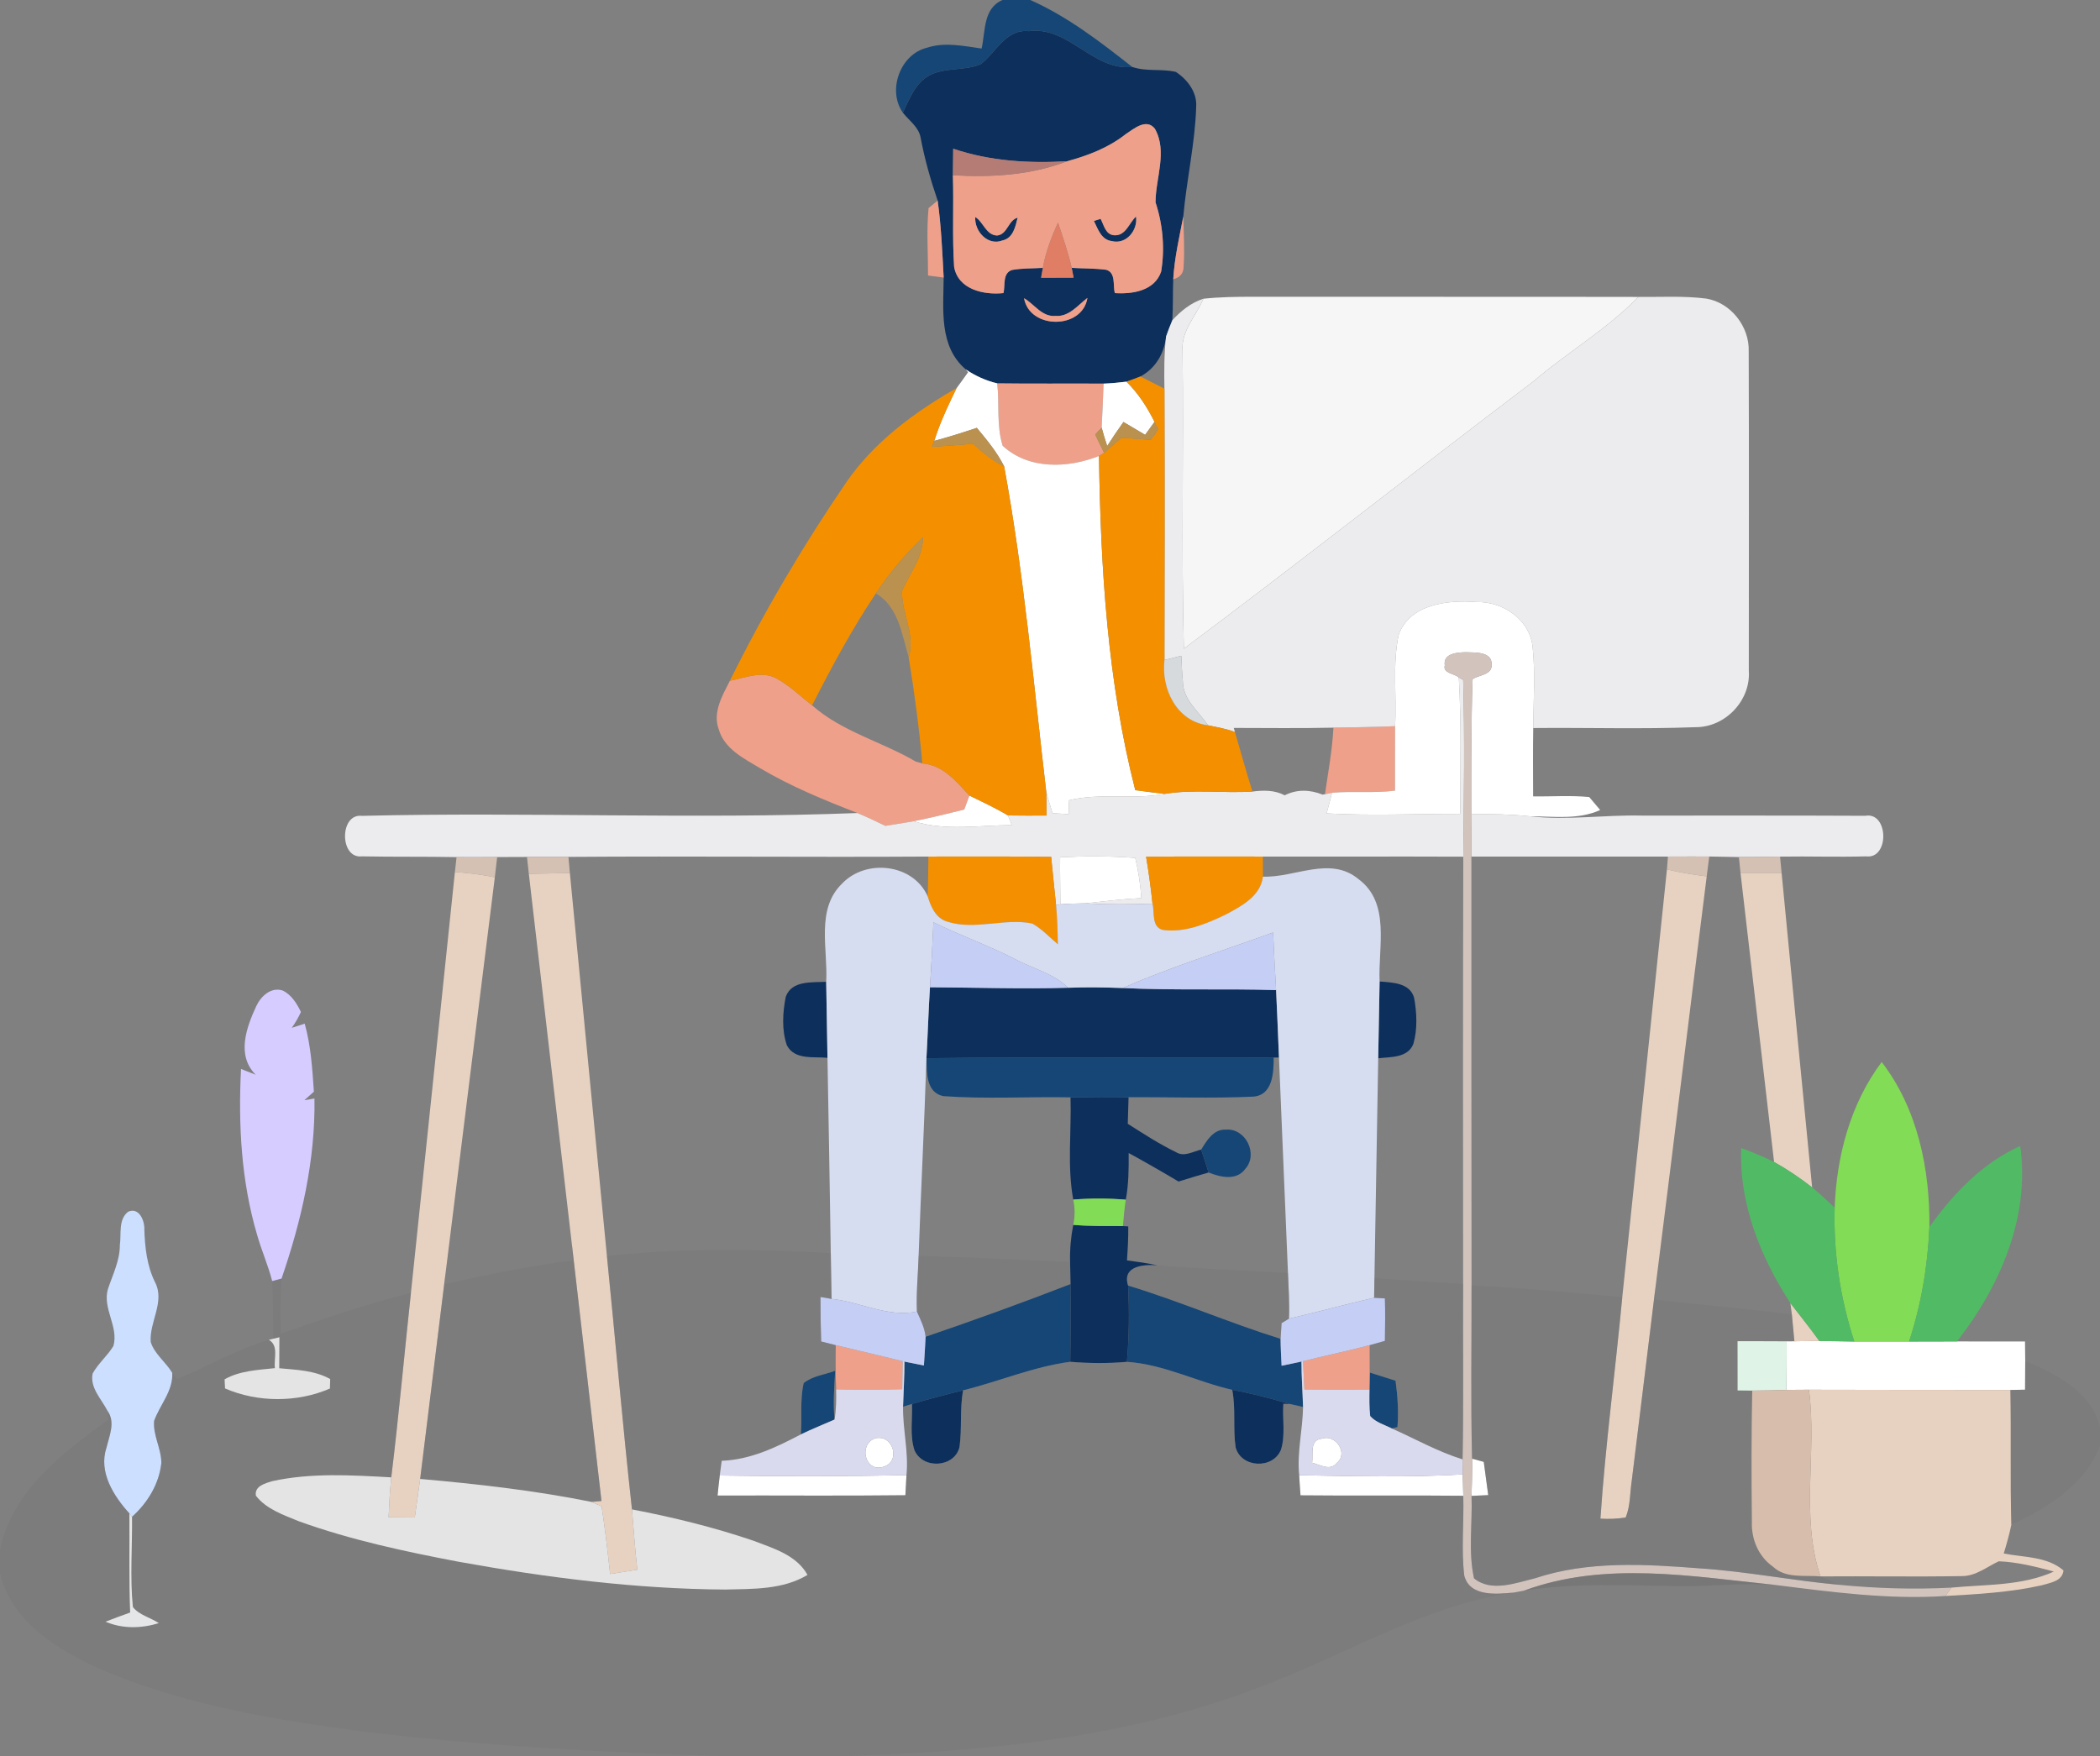 <svg width="361" height="302" viewBox="0 0 361 302" fill="none" xmlns="http://www.w3.org/2000/svg">
<rect x="0" y="0" width="361" height="302" fill="#808080" stroke="none"/>
<g clip-path="url(#clip0_227_404)">
<path d="M172.336 0H177.11C183.542 2.855 189.14 7.193 194.637 11.513C187.894 12.236 183.725 4.438 176.862 5.363C172.886 4.951 171.264 8.978 168.616 11.028C165.776 12.254 162.395 11.504 159.655 13.023C157.291 14.368 156.32 17.049 155.202 19.365C152.49 15.521 154.762 9.289 159.38 8.2C162.431 7.193 165.666 7.916 168.744 8.346C169.422 5.363 168.973 1.437 172.336 0Z" fill="#164675"/>
<path d="M159.261 181.96C179.162 181.712 199.063 181.932 218.955 181.841C218.955 184.421 218.799 188.393 215.354 188.567C208.253 188.887 201.124 188.622 194.005 188.668C190.679 188.613 187.353 188.64 184.027 188.686C176.734 188.549 169.413 189.006 162.147 188.475C159.142 187.835 159.325 184.339 159.261 181.96Z" fill="#164675"/>
<path d="M206.484 197.673C207.456 196.108 208.61 194.122 210.745 194.241C214.135 193.957 216.352 198.451 214.071 200.986C212.541 203.072 209.801 202.422 207.767 201.608C207.355 200.29 206.924 198.972 206.484 197.673Z" fill="#164675"/>
<path d="M159.115 229.849C167.48 226.994 175.791 223.983 184.028 220.789C184.073 225.246 184.064 229.703 183.982 234.16C177.651 234.993 171.732 237.546 165.556 239.065C162.615 239.788 159.683 240.557 156.769 241.408L155.239 241.884C155.313 239.294 155.487 236.713 155.477 234.123C156.311 234.288 157.988 234.627 158.822 234.8C158.941 233.144 159.033 231.497 159.115 229.849Z" fill="#164675"/>
<path d="M193.923 221.046C202.783 223.736 211.295 227.452 220.136 230.206C220.146 231.753 220.237 233.29 220.311 234.837C221.456 234.599 222.592 234.37 223.728 234.114C223.728 236.722 223.921 239.321 224.003 241.929C223.435 241.801 222.308 241.545 221.74 241.417C218.469 240.474 215.18 239.587 211.826 238.983C205.742 237.592 200.025 234.581 193.721 234.169C194.106 229.804 194.152 225.42 193.923 221.046Z" fill="#164675"/>
<path d="M138.16 237.811C139.69 236.585 141.779 236.365 143.566 235.706C143.42 238.498 143.181 241.298 143.465 244.089C141.523 244.931 139.571 245.727 137.666 246.642C137.904 243.705 137.491 240.685 138.16 237.811Z" fill="#164675"/>
<path d="M235.465 236.008C236.941 236.475 238.416 236.942 239.9 237.409C240.257 240.044 240.441 242.716 240.23 245.38L239.268 245.627C238.003 244.977 236.492 244.583 235.539 243.485C235.365 241.975 235.401 240.447 235.42 238.928C235.429 238.196 235.456 236.741 235.465 236.008Z" fill="#164675"/>
<path d="M168.616 11.027C171.264 8.978 172.886 4.951 176.863 5.363C183.725 4.438 187.894 12.236 194.638 11.513C197.057 12.345 199.677 11.787 202.133 12.364C204.112 13.654 205.779 15.841 205.633 18.312C205.44 24.663 203.974 30.895 203.415 37.219C202.728 40.807 201.894 44.376 201.684 48.027C201.592 50.37 201.675 52.722 201.528 55.065C201.143 55.98 200.786 56.913 200.456 57.847C200.126 60.775 198.678 63.31 196.049 64.738C195.252 65.058 194.445 65.351 193.639 65.626C192.329 65.79 191.019 65.909 189.708 65.964C183.615 65.927 177.522 66.001 171.429 65.918C169.496 65.461 167.664 64.628 166.023 63.521C161.36 59.558 162.184 53.17 162.221 47.725C161.983 43.305 161.8 38.867 161.186 34.483C159.976 30.95 158.95 27.354 158.263 23.684C157.951 21.845 156.275 20.747 155.203 19.365C156.32 17.049 157.292 14.368 159.656 13.023C162.395 11.503 165.776 12.254 168.616 11.027ZM193.52 23.062C190.56 25.405 187.033 26.75 183.432 27.729C176.835 28.104 170.165 27.711 163.861 25.569C163.834 27.098 163.824 28.617 163.806 30.136C163.971 35.38 163.678 40.642 164.017 45.877C164.704 49.793 169.13 50.754 172.501 50.397C172.831 49.098 172.291 46.993 173.949 46.426C175.699 46.105 177.495 46.169 179.272 46.06C179.199 46.49 179.052 47.341 178.97 47.762C180.839 47.762 182.699 47.762 184.559 47.743C184.477 47.322 184.312 46.48 184.229 46.06C186.208 46.169 188.197 46.133 190.167 46.389C191.862 46.892 191.293 49.089 191.642 50.397C194.674 50.599 198.468 50.022 199.604 46.709C200.264 42.738 199.906 38.619 198.642 34.803C198.642 30.63 200.74 26.036 198.523 22.128C197.057 20.289 194.931 22.137 193.52 23.062ZM176.038 51.276C176.991 56.684 186.08 56.684 186.932 51.23C185.265 52.493 183.789 54.497 181.453 54.323C179.098 54.525 177.843 52.319 176.038 51.276Z" fill="#0D2F5B"/>
<path d="M167.654 37.311C169.083 38.198 169.477 40.404 171.392 40.495C173.225 40.303 173.261 37.906 174.938 37.42C174.563 38.958 174.169 40.953 172.327 41.346C169.826 42.335 167.471 39.772 167.654 37.311Z" fill="#0D2F5B"/>
<path d="M188.05 37.988C188.343 37.896 188.92 37.722 189.204 37.631C189.772 38.693 190.011 40.303 191.495 40.45C193.52 40.605 194.079 38.354 195.288 37.228C195.636 39.589 193.602 42.097 191.119 41.456C189.305 41.227 188.737 39.388 188.05 37.988Z" fill="#0D2F5B"/>
<path d="M135.073 171.408C136.099 168.534 139.581 168.964 142.027 168.818C142.091 173.174 142.164 177.53 142.247 181.886C139.865 181.648 136.612 182.307 135.265 179.736C134.358 177.091 134.541 174.117 135.073 171.408Z" fill="#0D2F5B"/>
<path d="M159.866 169.761C167.782 169.797 175.699 170.081 183.615 169.843C186.73 169.724 189.855 169.77 192.97 169.889C201.757 170.319 210.571 169.971 219.367 170.246C219.559 174.108 219.697 177.979 219.862 181.841H218.954C199.063 181.932 179.162 181.712 159.261 181.96C159.49 177.896 159.609 173.824 159.866 169.761Z" fill="#0D2F5B"/>
<path d="M237.161 168.763C239.341 168.955 242.337 168.964 243.089 171.554C243.565 174.153 243.693 176.954 242.96 179.516C241.971 181.941 239.057 181.712 236.922 181.969C237.005 177.567 237.078 173.165 237.161 168.763Z" fill="#0D2F5B"/>
<path d="M184.028 188.686C187.354 188.64 190.679 188.613 194.005 188.668C193.96 190.187 193.914 191.706 193.868 193.234C196.58 194.955 199.283 196.721 202.178 198.121C203.571 198.991 205.083 197.984 206.485 197.673C206.924 198.972 207.355 200.29 207.767 201.608C206.036 202.093 204.313 202.633 202.6 203.164C199.769 201.471 196.91 199.842 194.024 198.258C194.042 200.94 194.024 203.639 193.529 206.284C190.524 206.037 187.5 206.028 184.495 206.266C183.441 200.473 184.202 194.543 184.028 188.686Z" fill="#0D2F5B"/>
<path d="M183.954 216.973C183.899 214.841 184.091 212.709 184.495 210.613C187.335 210.86 190.184 210.805 193.043 210.823L193.95 210.878C193.978 212.828 193.868 214.777 193.73 216.717C195.48 216.973 197.24 217.175 198.962 217.577C196.662 217.385 192.842 217.641 193.923 221.046C194.152 225.42 194.106 229.804 193.721 234.169C190.478 234.453 187.225 234.425 183.982 234.16C184.064 229.703 184.073 225.246 184.027 220.789C184 219.517 183.982 218.245 183.954 216.973Z" fill="#0D2F5B"/>
<path d="M156.769 241.408C159.683 240.557 162.615 239.788 165.556 239.065C164.969 242.286 165.391 245.59 164.942 248.821C164.072 252.39 158.592 252.673 157.191 249.342C156.375 246.798 156.879 244.034 156.769 241.408Z" fill="#0D2F5B"/>
<path d="M211.826 238.983C215.18 239.587 218.469 240.474 221.74 241.417L220.613 241.389C220.43 243.998 220.998 246.734 220.21 249.26C218.863 252.673 213.32 252.435 212.403 248.83C211.936 245.572 212.458 242.231 211.826 238.983Z" fill="#0D2F5B"/>
<path d="M193.52 23.062C194.931 22.137 197.057 20.289 198.523 22.128C200.74 26.036 198.642 30.63 198.642 34.803C199.906 38.619 200.263 42.738 199.604 46.709C198.468 50.022 194.674 50.599 191.642 50.397C191.293 49.089 191.862 46.892 190.166 46.389C188.197 46.133 186.208 46.169 184.229 46.06C183.625 43.415 182.727 40.843 181.874 38.263C180.757 40.77 179.749 43.351 179.272 46.06C177.495 46.169 175.699 46.105 173.949 46.426C172.291 46.993 172.831 49.098 172.501 50.397C169.13 50.754 164.704 49.793 164.017 45.877C163.678 40.642 163.971 35.38 163.806 30.136C170.431 30.52 177.192 30.136 183.432 27.729C187.033 26.75 190.56 25.405 193.52 23.062ZM167.654 37.311C167.471 39.773 169.826 42.335 172.327 41.346C174.169 40.953 174.563 38.958 174.939 37.42C173.262 37.906 173.225 40.303 171.393 40.495C169.478 40.404 169.084 38.198 167.654 37.311ZM188.05 37.988C188.737 39.388 189.305 41.228 191.119 41.456C193.602 42.097 195.636 39.589 195.288 37.228C194.079 38.354 193.52 40.605 191.495 40.45C190.011 40.303 189.773 38.693 189.204 37.631C188.92 37.722 188.343 37.896 188.05 37.988Z" fill="#EFA08A"/>
<path d="M159.628 35.773C160.022 35.453 160.792 34.803 161.186 34.483C161.799 38.867 161.983 43.305 162.221 47.725C161.552 47.643 160.214 47.46 159.536 47.377C159.546 43.506 159.252 39.626 159.628 35.773Z" fill="#EFA08A"/>
<path d="M201.684 48.027C201.894 44.376 202.728 40.807 203.415 37.219C203.47 40.065 203.663 42.93 203.47 45.776C203.489 46.947 202.893 47.698 201.684 48.027Z" fill="#EFA08A"/>
<path d="M176.038 51.276C177.843 52.319 179.098 54.525 181.453 54.323C183.789 54.497 185.265 52.493 186.932 51.23C186.08 56.684 176.991 56.684 176.038 51.276Z" fill="#EFA08A"/>
<path d="M171.429 65.918C177.522 66.001 183.615 65.927 189.708 65.964C189.635 68.481 189.498 70.997 189.378 73.523C189.104 73.816 188.545 74.411 188.27 74.704C188.755 75.765 189.259 76.818 189.8 77.861C189.58 77.989 189.14 78.264 188.92 78.401C183.588 80.533 176.808 80.78 172.364 76.644C171.283 73.212 171.823 69.469 171.429 65.918Z" fill="#EFA08A"/>
<path d="M125.47 117.057C128.036 116.563 130.84 115.318 133.378 116.599C135.677 117.835 137.565 119.683 139.599 121.285C144.785 125.861 151.602 127.526 157.438 130.958L158.556 131.269C162.138 131.553 164.374 134.372 166.646 136.797C166.426 137.392 165.978 138.6 165.758 139.204C162.881 139.927 159.985 140.622 157.081 141.208C155.459 141.492 153.828 141.739 152.206 142.004C150.621 141.235 149.027 140.476 147.405 139.798C141.679 137.575 135.971 135.232 130.675 132.093C127.871 130.427 124.49 128.753 123.537 125.357C122.493 122.42 124.188 119.601 125.47 117.057Z" fill="#EFA08A"/>
<path d="M229.226 125.12C232.753 125.037 236.29 125.037 239.818 124.863C239.79 128.551 239.827 132.249 239.808 135.946C236.208 136.422 232.588 135.992 228.988 136.312L227.769 136.568C228.319 132.761 229.024 128.972 229.226 125.12Z" fill="#EFA08A"/>
<path d="M143.667 231.295C147.497 232.201 151.336 233.107 155.175 234.05C155.148 235.651 155.12 237.262 155.102 238.873C151.309 238.973 147.515 238.983 143.731 238.891C143.63 236.356 143.621 233.821 143.667 231.295Z" fill="#EFA08A"/>
<path d="M223.994 234.05C227.806 233.098 231.654 232.293 235.456 231.295C235.466 232.86 235.475 234.434 235.466 236.008C235.456 236.741 235.429 238.196 235.42 238.928C231.681 238.973 227.952 238.964 224.232 238.909C224.15 237.29 224.067 235.67 223.994 234.05Z" fill="#EFA08A"/>
<path d="M163.861 25.569C170.165 27.711 176.835 28.104 183.432 27.729C177.192 30.136 170.431 30.52 163.806 30.136C163.824 28.617 163.834 27.098 163.861 25.569Z" fill="#B47C74"/>
<path d="M179.272 46.059C179.749 43.351 180.756 40.77 181.874 38.263C182.726 40.843 183.624 43.415 184.229 46.059C184.311 46.48 184.476 47.322 184.559 47.743C182.699 47.762 180.839 47.762 178.97 47.762C179.052 47.341 179.199 46.49 179.272 46.059Z" fill="#DF7E64"/>
<path d="M206.87 51.367C209.664 51.066 212.495 51.029 215.308 51.029C237.417 51.056 259.526 51.011 281.635 51.056C276.248 56.639 269.44 60.565 263.576 65.598C243.483 80.817 223.701 96.448 203.507 111.548C203.067 94.48 203.498 77.413 203.287 60.345C202.985 56.913 205.624 54.342 206.87 51.367Z" fill="#F6F6F7"/>
<path d="M281.635 51.056C285.52 51.093 289.432 50.846 293.299 51.34C297.541 52.026 300.775 56.181 300.61 60.446C300.675 78.731 300.638 97.015 300.629 115.3C301.004 120.425 296.588 125.083 291.448 125.037C282.166 125.394 272.867 125.092 263.567 125.184C263.603 120.48 263.961 115.757 263.448 111.072C262.87 106.469 258.289 103.394 253.836 103.522C248.971 103.128 242.328 103.833 240.432 109.178C239.341 114.321 240.129 119.638 239.818 124.863C236.29 125.037 232.753 125.037 229.226 125.119C223.508 125.248 217.8 125.174 212.092 125.165L212.294 125.87C210.8 125.303 209.224 125.037 207.667 124.717C206.036 122.31 203.324 120.297 203.333 117.13C203.186 115.675 203.14 114.22 203.076 112.765C202.105 113.003 201.143 113.25 200.172 113.488C200.208 97.939 200.227 82.382 200.172 66.834C200.117 63.832 200.108 60.83 200.456 57.847C200.786 56.913 201.143 55.98 201.528 55.065C203.003 53.454 204.753 52.045 206.87 51.367C205.623 54.342 202.985 56.913 203.287 60.345C203.498 77.413 203.067 94.48 203.507 111.548C223.701 96.448 243.483 80.817 263.576 65.598C269.44 60.565 276.247 56.639 281.635 51.056Z" fill="#ECECEE"/>
<path d="M250.776 116.499L251.527 116.901C251.811 127.032 251.646 137.172 251.546 147.303C240.065 147.257 228.575 147.303 217.095 147.284C210.397 147.294 203.708 147.248 197.02 147.312C197.469 149.993 197.844 152.684 198.119 155.393C194.289 155.493 190.46 155.567 186.639 155.32C189.827 154.963 193.007 154.587 196.204 154.423C196.039 152.098 195.71 149.783 195.151 147.513C190.854 147.184 186.547 147.193 182.241 147.403C182.204 150.103 182.277 152.794 182.287 155.493L181.544 155.649C181.26 152.876 180.958 150.112 180.702 147.339C173.665 147.23 166.628 147.303 159.6 147.284C138.967 147.413 118.342 147.184 97.717 147.339C95.335 147.349 92.962 147.349 90.589 147.349C88.885 147.349 87.171 147.349 85.467 147.367C83.14 147.385 80.813 147.394 78.485 147.376C73.07 147.266 67.646 147.358 62.231 147.248C58.346 147.724 58.337 139.817 62.222 140.284C90.607 139.588 119.038 140.897 147.405 139.799C149.027 140.476 150.621 141.235 152.206 142.004C153.828 141.739 155.459 141.492 157.081 141.208C162.514 142.938 168.341 141.894 173.94 141.876C173.775 141.455 173.436 140.631 173.262 140.21C175.479 140.247 177.687 140.247 179.904 140.229C179.904 138.883 179.886 137.538 179.859 136.193C180.188 137.41 180.564 138.618 180.931 139.826C181.856 139.881 182.781 139.927 183.707 139.991C183.725 139.195 183.753 138.398 183.78 137.602C189.177 136.294 194.748 137.538 200.172 136.513C205.184 135.68 210.26 136.422 215.299 136.11C217.177 135.863 219.12 135.836 220.851 136.751C222.94 135.68 225.222 135.772 227.357 136.632C227.457 136.614 227.668 136.586 227.769 136.568L228.988 136.312C228.667 137.492 228.355 138.682 228.053 139.863C235.704 140.293 243.363 139.927 251.023 139.945C251.014 132.13 251.234 124.305 250.776 116.499Z" fill="#ECECEE"/>
<path d="M252.984 140.009C256.346 139.936 259.718 140.018 263.072 140.366C269.44 141.08 275.826 140.091 282.212 140.238C295.021 140.247 307.83 140.21 320.639 140.274C324.68 139.533 324.826 147.769 320.795 147.248C315.866 147.394 310.927 147.211 305.998 147.294C303.634 147.33 301.279 147.385 298.924 147.367C297.22 147.339 295.525 147.294 293.83 147.275C291.466 147.257 289.093 147.284 286.729 147.284C275.468 147.284 264.208 147.284 252.938 147.284C252.947 144.859 252.975 142.434 252.984 140.009Z" fill="#ECECEE"/>
<path d="M166.023 63.521C167.663 64.628 169.496 65.461 171.429 65.918C171.823 69.469 171.283 73.212 172.364 76.644C176.807 80.78 183.588 80.533 188.92 78.401C189.204 97.665 190.368 117.139 195.16 135.873C196.827 136.083 198.495 136.312 200.172 136.513C194.748 137.538 189.177 136.294 183.78 137.602C183.753 138.398 183.725 139.195 183.707 139.991C182.781 139.927 181.856 139.881 180.931 139.826C180.564 138.618 180.188 137.41 179.859 136.193C177.669 117.505 176.029 98.727 172.62 80.204C171.411 77.76 169.652 75.656 167.92 73.569C165.501 74.383 163.064 75.152 160.599 75.811L161.121 74.274C162.047 71.684 163.238 69.195 164.447 66.733C165.116 65.827 165.776 64.921 166.417 64.006L166.023 63.521Z" fill="white"/>
<path d="M189.708 65.964C191.018 65.909 192.329 65.79 193.639 65.626C195.664 67.611 197.212 70.009 198.468 72.544C197.936 73.294 197.396 74.036 196.855 74.768C195.609 74.027 194.372 73.294 193.126 72.562C192.164 73.917 191.22 75.29 190.331 76.69C189.983 75.637 189.653 74.585 189.378 73.523C189.498 70.998 189.635 68.481 189.708 65.964Z" fill="white"/>
<path d="M240.432 109.178C242.328 103.833 248.971 103.128 253.836 103.522C258.289 103.394 262.87 106.469 263.448 111.072C263.961 115.758 263.603 120.48 263.567 125.184C263.503 129.1 263.539 133.017 263.549 136.934C266.755 136.989 269.99 136.733 273.197 137.053C273.664 137.611 274.598 138.719 275.075 139.277C271.318 141.007 267.067 140.357 263.072 140.366C259.719 140.018 256.347 139.936 252.984 140.009C253.039 132.267 252.838 124.516 253.149 116.773C254.212 116.06 256.484 116.05 256.411 114.357C256.594 112.005 253.571 112.216 251.976 112.152C250.52 112.179 248.046 112.335 248.366 114.412C247.991 115.794 250.043 115.785 250.776 116.499C251.234 124.305 251.014 132.13 251.023 139.945C243.364 139.927 235.704 140.293 228.053 139.863C228.356 138.682 228.667 137.492 228.988 136.312C232.589 135.992 236.208 136.422 239.809 135.946C239.827 132.249 239.79 128.551 239.818 124.863C240.129 119.638 239.341 114.321 240.432 109.178Z" fill="white"/>
<path d="M165.758 139.204C165.978 138.6 166.427 137.392 166.647 136.797C168.882 137.886 171.136 138.929 173.262 140.21C173.436 140.631 173.775 141.455 173.94 141.876C168.342 141.894 162.514 142.938 157.081 141.208C159.986 140.622 162.881 139.927 165.758 139.204Z" fill="white"/>
<path d="M182.241 147.403C186.547 147.193 190.854 147.184 195.151 147.513C195.71 149.783 196.04 152.098 196.205 154.423C193.007 154.587 189.828 154.963 186.639 155.32C185.191 155.347 183.735 155.384 182.287 155.493C182.278 152.794 182.204 150.103 182.241 147.403Z" fill="white"/>
<path d="M307.134 230.637L308.463 230.627C309.892 230.609 311.321 230.572 312.751 230.582C314.748 230.591 316.755 230.655 318.761 230.673C321.895 230.691 325.037 230.664 328.18 230.673C330.92 230.673 333.669 230.655 336.417 230.655C340.311 230.664 344.205 230.682 348.108 230.664C348.118 231.79 348.127 232.906 348.145 234.041C348.145 235.67 348.127 237.317 348.118 238.955C347.485 238.964 346.23 238.992 345.598 239.001C334.053 238.992 322.509 239.001 310.964 238.964C309.663 238.964 308.371 238.974 307.079 239.001C307.125 236.21 307.143 233.419 307.134 230.637Z" fill="white"/>
<path d="M150.466 247.311C153.535 246.578 154.974 251.392 151.776 252.234C148.661 253.168 147.552 248.308 150.466 247.311Z" fill="white"/>
<path d="M225.561 251.52C225.763 250.038 225.085 247.558 227.238 247.375C229.556 246.533 231.865 249.873 229.803 251.548C228.676 252.994 226.926 251.85 225.561 251.52Z" fill="white"/>
<path d="M253.057 250.816C253.561 250.953 254.56 251.227 255.064 251.365C255.321 253.268 255.586 255.172 255.834 257.084C255.119 257.121 253.68 257.185 252.966 257.213C253.021 255.08 253.103 252.948 253.057 250.816Z" fill="white"/>
<path d="M123.73 253.708C134.422 253.863 145.124 253.881 155.826 253.634C155.762 254.787 155.707 255.94 155.642 257.103C144.877 257.231 134.111 257.121 123.354 257.158C123.464 256.005 123.583 254.851 123.73 253.708Z" fill="white"/>
<path d="M223.334 253.662C232.708 253.826 242.099 254.055 251.454 253.524C251.481 254.751 251.518 255.968 251.546 257.194C242.218 257.094 232.891 257.222 223.564 257.121C223.472 255.968 223.399 254.815 223.334 253.662Z" fill="white"/>
<path d="M193.639 65.626C194.445 65.351 195.251 65.058 196.048 64.738C197.423 65.424 198.797 66.129 200.171 66.834C200.226 82.382 200.208 97.939 200.171 113.488C199.585 118.439 202.27 124.067 207.666 124.717C209.224 125.037 210.8 125.303 212.293 125.87C213.283 129.283 214.236 132.715 215.299 136.11C210.259 136.422 205.183 135.68 200.171 136.513C198.495 136.312 196.827 136.083 195.16 135.873C190.368 117.139 189.204 97.665 188.92 78.401C189.14 78.264 189.58 77.989 189.8 77.861C190.807 77.028 191.769 76.15 192.75 75.28C194.436 75.381 196.131 75.5 197.817 75.637C198.266 75.033 198.687 74.42 199.109 73.798C198.944 73.487 198.623 72.855 198.467 72.544C197.212 70.009 195.663 67.611 193.639 65.626Z" fill="#F49000"/>
<path d="M145.444 82.986C150.227 76.013 157.181 70.879 164.447 66.733C163.238 69.195 162.047 71.684 161.121 74.274C160.801 75.125 160.489 75.985 160.187 76.845C162.56 76.69 164.933 76.498 167.297 76.305C168.909 77.815 170.623 79.234 172.62 80.204C176.029 98.727 177.669 117.505 179.858 136.193C179.886 137.538 179.904 138.883 179.904 140.229C177.687 140.247 175.479 140.247 173.261 140.21C171.136 138.929 168.882 137.886 166.646 136.797C164.374 134.372 162.138 131.553 158.556 131.269C158.006 125.156 157.2 119.08 156.21 113.03C157.42 109.095 154.955 105.471 155.065 101.618C156.366 98.562 158.693 95.862 158.657 92.357C155.633 95.295 152.884 98.516 150.557 102.039C146.452 108.189 142.943 114.705 139.599 121.285C137.565 119.684 135.677 117.835 133.377 116.599C130.839 115.318 128.036 116.563 125.47 117.057C131.307 105.252 138.014 93.867 145.444 82.986Z" fill="#F49000"/>
<path d="M159.6 147.284C166.628 147.303 173.664 147.23 180.701 147.339C180.958 150.112 181.26 152.876 181.544 155.649C181.755 157.873 181.819 160.115 181.846 162.357C180.399 161.14 179.098 159.712 177.439 158.788C172.647 157.827 167.672 159.978 162.944 158.504C160.901 157.955 160.04 155.978 159.481 154.139C159.527 151.851 159.591 149.572 159.6 147.284Z" fill="#F49000"/>
<path d="M197.02 147.312C203.708 147.248 210.397 147.294 217.094 147.284C217.094 148.145 217.094 149.874 217.104 150.735C216.673 154.139 213.374 155.832 210.662 157.278C207.327 158.879 203.635 160.417 199.869 159.895C197.899 159.355 198.513 156.884 198.119 155.393C197.844 152.684 197.468 149.993 197.02 147.312Z" fill="#F49000"/>
<path d="M198.467 72.544C198.623 72.855 198.944 73.487 199.109 73.798C198.687 74.42 198.266 75.033 197.817 75.637C196.131 75.5 194.436 75.381 192.75 75.28C191.77 76.15 190.808 77.028 189.8 77.861C189.259 76.818 188.755 75.765 188.27 74.704C188.544 74.411 189.103 73.816 189.378 73.523C189.653 74.585 189.983 75.637 190.331 76.69C191.22 75.29 192.164 73.917 193.126 72.562C194.372 73.294 195.609 74.027 196.855 74.768C197.395 74.036 197.936 73.294 198.467 72.544Z" fill="#BA914F"/>
<path d="M160.187 76.845C160.489 75.985 160.801 75.125 161.122 74.274L160.599 75.811C163.064 75.152 165.501 74.383 167.92 73.569C169.652 75.656 171.411 77.76 172.62 80.204C170.623 79.234 168.91 77.815 167.297 76.305C164.933 76.498 162.56 76.69 160.187 76.845Z" fill="#BA914F"/>
<path d="M150.557 102.039C152.884 98.516 155.633 95.295 158.657 92.357C158.693 95.862 156.366 98.562 155.065 101.618C154.955 105.471 157.42 109.095 156.21 113.03C155.028 109.095 154.46 104.3 150.557 102.039Z" fill="#BA914F"/>
<path d="M200.172 113.488C201.143 113.25 202.105 113.003 203.076 112.765C203.14 114.22 203.186 115.675 203.333 117.13C203.323 120.297 206.035 122.31 207.666 124.717C202.27 124.067 199.585 118.439 200.172 113.488Z" fill="#D6DADD"/>
<path d="M248.366 114.412C248.046 112.335 250.519 112.179 251.976 112.152C253.571 112.216 256.594 112.005 256.411 114.357C256.484 116.05 254.212 116.06 253.149 116.773C252.838 124.516 253.039 132.267 252.984 140.009C252.975 142.434 252.948 144.859 252.938 147.285C252.948 171.875 252.92 196.465 252.966 221.046C252.993 230.966 252.81 240.895 253.057 250.816C253.103 252.948 253.021 255.08 252.966 257.213C253.14 261.926 252.37 266.785 253.396 271.397C256.356 273.813 260.552 272.184 263.851 271.388C272.977 268.35 282.762 268.945 292.209 269.677C300.235 270.199 308.142 271.782 316.141 272.505C322.564 273.127 329.023 273.328 335.464 272.99C335.217 273.356 334.704 274.07 334.447 274.427C324.653 275.076 314.904 273.749 305.21 272.532C290.907 271.068 275.872 268.368 261.982 273.511C261.551 273.594 260.681 273.749 260.25 273.832C257.309 274.115 252.654 274.61 251.711 270.912C251.179 266.355 251.674 261.761 251.546 257.194C251.518 255.968 251.482 254.751 251.454 253.524C251.454 252.884 251.436 251.584 251.427 250.935C251.61 240.886 251.463 230.838 251.518 220.78C251.5 196.291 251.482 171.801 251.546 147.303C251.646 137.172 251.811 127.032 251.527 116.901L250.776 116.499C250.043 115.785 247.991 115.794 248.366 114.412Z" fill="#D2C3BD"/>
<path d="M78.485 147.376C80.812 147.394 83.14 147.385 85.467 147.367C85.339 148.52 85.201 149.682 85.064 150.844C82.801 150.378 80.501 150.103 78.201 149.938C78.275 149.298 78.412 148.017 78.485 147.376Z" fill="#D4C1B4"/>
<path d="M90.589 147.349C92.962 147.349 95.335 147.349 97.717 147.339C97.772 148.035 97.9 149.426 97.965 150.121C95.61 150.167 93.264 150.213 90.91 150.25C90.8 149.28 90.69 148.319 90.589 147.349Z" fill="#D4C1B4"/>
<path d="M286.729 147.284C289.093 147.284 291.466 147.257 293.83 147.275C293.674 148.41 293.537 149.554 293.39 150.689C291.091 150.387 288.8 150.048 286.555 149.49C286.601 148.941 286.693 147.834 286.729 147.284Z" fill="#D4C1B4"/>
<path d="M298.924 147.367C301.279 147.385 303.634 147.33 305.998 147.294C306.062 148.017 306.199 149.444 306.273 150.158C303.918 150.167 301.563 150.167 299.208 150.158C299.135 149.463 298.998 148.062 298.924 147.367Z" fill="#D4C1B4"/>
<path d="M144.775 151.915C148.88 147.614 156.998 148.502 159.481 154.139C160.04 155.978 160.901 157.955 162.945 158.504C167.672 159.978 172.648 157.827 177.44 158.788C179.098 159.712 180.399 161.14 181.847 162.357C181.819 160.115 181.755 157.873 181.544 155.649L182.286 155.493C183.734 155.384 185.191 155.347 186.639 155.32C190.459 155.567 194.289 155.493 198.119 155.393C198.513 156.884 197.899 159.355 199.869 159.895C203.635 160.417 207.327 158.879 210.663 157.278C213.375 155.832 216.673 154.139 217.104 150.735C222.565 150.954 228.639 147.12 233.514 151.146C239.094 155.265 236.885 162.86 237.16 168.763C237.078 173.165 237.005 177.567 236.922 181.969C236.711 194.58 236.482 207.181 236.272 219.792C236.244 220.908 236.226 222.034 236.217 223.151C231.315 224.267 226.486 225.621 221.584 226.738C221.685 224.121 221.52 221.503 221.41 218.895C220.888 206.541 220.375 194.195 219.862 181.841C219.697 177.979 219.559 174.108 219.367 170.246C219.174 166.951 218.991 163.647 218.854 160.344C210.214 163.474 201.418 166.228 192.97 169.889C189.855 169.77 186.73 169.724 183.615 169.843C181.141 167.4 177.678 166.594 174.691 165.02C170.055 162.622 165.134 160.874 160.462 158.587C160.297 162.311 160.113 166.036 159.866 169.761C159.609 173.824 159.49 177.896 159.261 181.96C158.895 193.298 158.318 204.628 157.914 215.957C157.814 219.142 157.484 222.327 157.621 225.521C152.628 226.573 147.872 223.855 142.952 223.343C142.916 220.725 142.861 218.099 142.815 215.472C142.659 204.28 142.439 193.088 142.247 181.886C142.164 177.53 142.091 173.174 142.027 168.818C142.357 163.208 140.194 156.326 144.775 151.915Z" fill="#D6DDF0"/>
<path d="M278.877 223.059C281.452 198.533 283.999 174.016 286.555 149.49C288.8 150.048 291.091 150.387 293.391 150.689C290.422 174.263 287.563 197.847 284.576 221.421C283.239 232.448 281.864 243.485 280.517 254.513C280.187 256.645 280.288 258.905 279.464 260.928C278.025 261.157 276.577 261.221 275.121 261.129C275.982 248.409 277.686 235.752 278.877 223.059Z" fill="#E7D2C1"/>
<path d="M78.201 149.938C80.501 150.103 82.801 150.378 85.064 150.844C82.224 173.449 79.447 196.053 76.625 218.657C75.159 230.536 73.703 242.424 72.227 254.302C71.934 256.508 71.614 258.713 71.302 260.928C69.799 260.91 68.297 260.901 66.803 260.891C66.904 258.594 67.023 256.306 67.261 254.028C68.553 243.467 69.497 232.879 70.642 222.309C73.18 198.185 75.682 174.062 78.201 149.938Z" fill="#E7D2C1"/>
<path d="M90.91 150.25C93.264 150.213 95.61 150.167 97.965 150.121C100.072 172.076 102.207 194.03 104.333 215.985C105.799 230.499 107.036 245.041 108.639 259.537C108.941 262.996 109.161 266.456 109.555 269.906C107.998 270.153 106.44 270.4 104.882 270.647C104.47 266.758 104.012 262.877 103.416 259.015C102.977 258.823 102.115 258.439 101.676 258.247C102.106 258.21 102.967 258.137 103.398 258.1C101.731 243.421 99.999 228.751 98.322 214.072C95.839 192.804 93.383 171.527 90.91 150.25Z" fill="#E7D2C1"/>
<path d="M299.208 150.158C301.563 150.167 303.918 150.167 306.273 150.158C308.014 168.168 309.736 186.169 311.514 204.17C309.443 202.55 307.262 201.077 304.972 199.796C303.038 183.25 301.133 166.704 299.208 150.158Z" fill="#E7D2C1"/>
<path d="M307.775 224.066C309.434 226.235 311.165 228.349 312.751 230.582C311.321 230.572 309.892 230.609 308.463 230.627C308.325 229.09 308.188 227.552 308.032 226.024C307.968 225.53 307.84 224.551 307.775 224.066Z" fill="#E7D2C1"/>
<path d="M310.964 238.964C322.509 239.001 334.053 238.992 345.598 239.001C345.754 246.716 345.543 254.44 345.763 262.154C345.424 263.829 344.947 265.485 344.453 267.124C347.888 267.801 351.92 267.609 354.724 270.034C354.531 271.919 352.406 272.148 350.949 272.596C345.534 273.804 339.972 274.115 334.447 274.426C334.704 274.07 335.217 273.356 335.464 272.99C341.356 272.422 347.577 272.715 353.074 270.226C349.968 269.393 346.816 268.588 343.6 268.46C341.539 269.411 339.651 271.022 337.251 271.004C329.151 271.15 321.043 270.995 312.943 271.059C309.452 260.708 312.384 249.608 310.964 238.964Z" fill="#E7D2C1"/>
<path d="M160.462 158.587C165.135 160.874 170.055 162.622 174.691 165.02C177.678 166.594 181.141 167.4 183.615 169.843C175.699 170.081 167.783 169.797 159.866 169.761C160.114 166.036 160.297 162.311 160.462 158.587Z" fill="#C5CFF6"/>
<path d="M192.97 169.889C201.418 166.228 210.214 163.474 218.854 160.344C218.992 163.647 219.175 166.951 219.367 170.246C210.571 169.971 201.757 170.319 192.97 169.889Z" fill="#C5CFF6"/>
<path d="M141.047 223.013C141.523 223.096 142.476 223.26 142.953 223.343C147.873 223.855 152.628 226.573 157.622 225.521C158.245 226.912 158.95 228.303 159.115 229.849C159.033 231.497 158.941 233.144 158.822 234.8C157.988 234.627 156.311 234.288 155.478 234.123L155.175 234.05C151.336 233.107 147.497 232.201 143.667 231.295C142.824 231.085 142 230.874 141.166 230.664C141.074 228.111 141.038 225.567 141.047 223.013Z" fill="#C5CFF6"/>
<path d="M221.584 226.738C226.486 225.621 231.315 224.267 236.217 223.151C236.675 223.178 237.6 223.233 238.068 223.26C238.15 225.695 238.104 228.129 238.068 230.563C237.197 230.81 236.327 231.057 235.456 231.295C231.654 232.293 227.806 233.098 223.994 234.05L223.728 234.114C222.592 234.37 221.456 234.599 220.311 234.837C220.238 233.29 220.146 231.753 220.137 230.206C220.183 229.538 220.265 228.193 220.311 227.516C220.631 227.324 221.273 226.939 221.584 226.738Z" fill="#C5CFF6"/>
<path d="M44.071 172.964C44.868 171.298 46.545 169.697 48.552 170.301C50.091 171.014 51.016 172.534 51.731 174.007C51.3 174.959 50.769 175.874 50.155 176.734C50.714 176.56 51.823 176.203 52.382 176.02C53.444 179.818 53.692 183.781 53.958 187.707C53.545 188.073 52.73 188.814 52.317 189.18C52.748 189.107 53.618 188.96 54.058 188.887C54.223 199.485 51.823 209.89 48.396 219.856C47.993 219.957 47.196 220.176 46.792 220.277C46.096 217.586 44.969 215.033 44.209 212.37C41.469 203.127 40.947 193.39 41.432 183.808C42.065 184.055 43.32 184.549 43.952 184.797C40.608 181.438 42.358 176.661 44.071 172.964Z" fill="#D7CCFF"/>
<path d="M315.389 207.657C315.71 198.798 318.092 189.784 323.471 182.609C329.646 190.635 331.781 201.04 331.671 210.979C331.396 217.66 330.269 224.313 328.18 230.673C325.037 230.664 321.895 230.691 318.761 230.673C316.342 223.26 315.16 215.454 315.389 207.657Z" fill="#82DC55"/>
<path d="M184.495 206.266C187.5 206.028 190.524 206.037 193.529 206.284C193.291 207.785 193.162 209.304 193.043 210.823C190.185 210.805 187.335 210.86 184.495 210.613C184.806 209.176 184.797 207.703 184.495 206.266Z" fill="#82DC55"/>
<path d="M299.318 197.398C301.224 198.121 303.139 198.872 304.972 199.796C307.262 201.077 309.443 202.551 311.513 204.17C312.851 205.269 314.116 206.467 315.389 207.657C315.16 215.454 316.342 223.26 318.761 230.673C316.754 230.655 314.748 230.591 312.75 230.582C311.165 228.349 309.434 226.235 307.775 224.066C302.635 216.159 298.943 206.971 299.318 197.398Z" fill="#50BB64"/>
<path d="M331.671 210.979C335.758 205.268 340.779 199.979 347.284 197.041C349.006 209.24 343.802 221.21 336.417 230.655C333.668 230.655 330.92 230.673 328.18 230.673C330.269 224.313 331.396 217.66 331.671 210.979Z" fill="#50BB64"/>
<path d="M20.606 214.091C20.881 212.187 20.295 209.716 22.026 208.353C23.923 207.52 24.876 209.917 24.812 211.4C24.913 214.493 25.252 217.623 26.635 220.442C28.422 223.846 25.636 227.287 25.911 230.765C26.571 232.851 28.513 234.215 29.613 236.063C29.778 239.193 27.487 241.536 26.498 244.318C26.269 246.807 27.762 249.104 27.735 251.584C27.341 255.19 25.362 258.42 22.695 260.809L22.246 260.232C19.543 257.258 16.905 253.113 18.297 248.958C18.783 246.89 19.873 244.556 18.49 242.607C17.454 240.566 15.43 238.653 15.924 236.173C16.886 234.425 18.471 233.135 19.498 231.442C20.441 228.138 17.573 224.963 18.554 221.65C19.378 219.17 20.606 216.763 20.606 214.091Z" fill="#CCDFFF"/>
<path opacity="0.5" d="M98.322 214.072C99.999 228.751 101.731 243.421 103.398 258.1C102.968 258.137 102.106 258.21 101.676 258.247C91.963 256.288 82.096 255.172 72.228 254.302C73.703 242.424 75.159 230.536 76.626 218.657C76.589 219.188 76.525 220.259 76.488 220.789C83.754 219.197 91.038 217.678 98.423 216.745C98.395 216.076 98.35 214.74 98.322 214.072Z" fill="#757576" fill-opacity="0.71"/>
<path opacity="0.5" d="M104.333 215.985C117.105 214.576 130.006 214.759 142.815 215.472C142.861 218.099 142.916 220.725 142.952 223.343C142.476 223.26 141.523 223.096 141.047 223.013C141.037 225.567 141.074 228.111 141.166 230.664C141.999 230.874 142.824 231.085 143.667 231.295C143.621 233.821 143.63 236.356 143.731 238.891C143.777 240.63 143.749 242.378 143.465 244.089C143.181 241.298 143.42 238.498 143.566 235.706C141.78 236.365 139.691 236.585 138.16 237.811C137.492 240.685 137.904 243.705 137.666 246.642C133.405 248.885 128.98 250.999 124.069 251.182C123.986 251.813 123.812 253.076 123.73 253.707C123.583 254.851 123.464 256.004 123.354 257.158C134.111 257.121 144.876 257.231 155.642 257.103C155.706 255.94 155.761 254.787 155.826 253.634C156.22 249.69 155.184 245.81 155.239 241.884L156.769 241.408C156.879 244.034 156.375 246.798 157.191 249.342C158.593 252.673 164.072 252.39 164.942 248.821C165.391 245.59 164.97 242.286 165.556 239.065C171.732 237.546 177.65 234.993 183.982 234.16C187.225 234.425 190.478 234.453 193.721 234.169C200.025 234.581 205.743 237.592 211.826 238.983C212.459 242.231 211.936 245.572 212.404 248.83C213.32 252.435 218.863 252.673 220.21 249.26C220.998 246.734 220.43 243.998 220.613 241.389L221.74 241.417C222.308 241.545 223.435 241.801 224.003 241.929C223.939 245.855 222.94 249.727 223.334 253.662C223.399 254.815 223.472 255.968 223.563 257.121C232.891 257.222 242.218 257.094 251.546 257.194C251.674 261.761 251.179 266.355 251.71 270.912C252.654 274.609 257.309 274.115 260.25 273.832C245.049 276.037 231.81 284.237 217.681 289.655C194.18 298.962 168.662 301.277 143.594 302H125.764C104.507 301.359 83.241 300.252 62.121 297.699C46.802 295.649 31.308 293.086 17.042 286.9C9.804 283.651 2.062 278.81 0 270.592V266.547C2.052 256.48 10.693 249.8 18.609 244.172C18.581 243.778 18.517 243 18.49 242.607C19.873 244.556 18.783 246.89 18.297 248.958C16.905 253.113 19.544 257.258 22.246 260.232C22.292 265.916 22.155 271.599 22.375 277.273C20.954 277.776 19.544 278.298 18.142 278.847C21.074 280.1 24.299 280.018 27.304 279.094C25.866 278.133 23.923 277.712 22.842 276.33C22.32 271.178 22.759 265.98 22.695 260.809C25.362 258.42 27.341 255.19 27.735 251.584C27.762 249.104 26.269 246.807 26.498 244.318C27.487 241.536 29.778 239.193 29.613 236.063C29.824 236.338 30.227 236.896 30.438 237.171C35.697 234.919 40.718 232.037 46.224 230.38C47.965 231.396 47.04 233.611 47.26 235.249C44.337 235.569 41.24 235.679 38.611 237.171C38.629 237.555 38.666 238.342 38.684 238.736C44.273 241.17 51.136 241.188 56.715 238.754C56.725 238.342 56.743 237.528 56.761 237.125C54.095 235.633 50.971 235.542 48.002 235.267C48.002 233.483 48.02 231.707 48.029 229.941C47.764 229.996 47.251 230.124 46.985 230.188C46.939 226.884 46.985 223.581 46.793 220.277C47.196 220.176 47.993 219.957 48.396 219.856C48.167 223.004 48.222 226.171 48.259 229.328C55.653 226.784 63.047 224.203 70.642 222.309C69.497 232.879 68.553 243.467 67.261 254.028C60.454 253.653 53.49 253.213 46.774 254.687C45.583 255.062 43.714 255.529 43.989 257.185C45.803 259.519 48.744 260.489 51.374 261.578C60.28 264.79 69.58 266.776 78.861 268.542C93.97 271.269 109.28 273.218 124.655 273.319C129.438 273.2 134.569 273.365 138.811 270.802C136.914 267.371 132.938 266.245 129.529 264.927C122.722 262.612 115.712 260.891 108.639 259.537C107.036 245.041 105.799 230.499 104.333 215.985Z" fill="#757576" fill-opacity="0.71"/>
<path opacity="0.5" d="M157.915 215.957C166.601 216.159 175.268 216.653 183.954 216.973C183.982 218.245 184 219.517 184.028 220.789C175.791 223.983 167.48 226.994 159.115 229.849C158.95 228.303 158.244 226.912 157.621 225.521C157.484 222.327 157.814 219.142 157.915 215.957Z" fill="#757576" fill-opacity="0.71"/>
<path opacity="0.5" d="M193.923 221.046C192.842 217.641 196.663 217.385 198.962 217.577C206.43 218.172 213.925 218.447 221.41 218.895C221.52 221.503 221.685 224.121 221.584 226.738C221.273 226.939 220.631 227.324 220.311 227.516C220.265 228.193 220.182 229.538 220.137 230.206C211.295 227.452 202.783 223.736 193.923 221.046Z" fill="#757576" fill-opacity="0.71"/>
<path opacity="0.5" d="M236.272 219.792C241.357 220.112 246.433 220.506 251.518 220.78C251.463 230.838 251.61 240.886 251.427 250.935C247.184 249.626 243.309 247.42 239.268 245.627L240.23 245.38C240.441 242.716 240.258 240.044 239.9 237.409C238.416 236.942 236.941 236.475 235.466 236.008C235.475 234.434 235.466 232.86 235.457 231.295C236.327 231.057 237.197 230.81 238.068 230.563C238.104 228.129 238.15 225.695 238.068 223.26C237.601 223.233 236.675 223.178 236.217 223.151C236.226 222.034 236.244 220.908 236.272 219.792Z" fill="#757576" fill-opacity="0.71"/>
<path opacity="0.5" d="M252.966 221.046C261.615 221.439 270.246 222.281 278.877 223.059C277.686 235.752 275.982 248.409 275.12 261.129C276.577 261.221 278.025 261.157 279.463 260.928C280.288 258.906 280.187 256.645 280.517 254.513C281.864 243.485 283.238 232.449 284.576 221.421C284.576 221.924 284.567 222.949 284.567 223.453C292.373 224.432 300.225 224.99 308.032 226.024C308.188 227.552 308.325 229.09 308.462 230.627L307.134 230.637C304.321 230.627 301.508 230.609 298.695 230.618C298.686 233.446 298.695 236.265 298.704 239.083C299.337 239.093 300.592 239.111 301.215 239.111C301.068 246.652 301.078 254.193 301.16 261.724C301.059 264.689 302.296 267.636 304.77 269.375C306.978 271.471 310.185 270.803 312.943 271.059C314.006 271.525 315.059 272.047 316.141 272.505C308.142 271.782 300.235 270.199 292.208 269.677C282.762 268.945 272.976 268.35 263.851 271.388C260.552 272.184 256.356 273.813 253.396 271.397C252.37 266.785 253.14 261.926 252.966 257.213C253.68 257.185 255.119 257.121 255.833 257.084C255.586 255.172 255.32 253.268 255.064 251.365C254.56 251.227 253.561 250.953 253.057 250.816C252.81 240.895 252.993 230.966 252.966 221.046Z" fill="#757576" fill-opacity="0.71"/>
<path opacity="0.5" d="M348.145 234.041C353.46 236.219 359.507 239.33 361 245.389V248.564C358.453 255.272 351.984 259.281 345.763 262.154C345.543 254.44 345.754 246.716 345.598 239.001C346.23 238.992 347.486 238.964 348.118 238.955C348.127 237.317 348.145 235.67 348.145 234.041Z" fill="#757576" fill-opacity="0.71"/>
<path d="M46.224 230.38C46.417 230.335 46.792 230.234 46.985 230.188C47.251 230.124 47.764 229.996 48.029 229.941C48.02 231.707 48.002 233.483 48.002 235.267C50.971 235.542 54.095 235.633 56.761 237.125C56.743 237.528 56.724 238.342 56.715 238.754C51.135 241.188 44.273 241.17 38.684 238.736C38.665 238.342 38.629 237.555 38.61 237.171C41.24 235.679 44.337 235.569 47.26 235.249C47.04 233.611 47.965 231.396 46.224 230.38Z" fill="#E4E4E4"/>
<path d="M43.989 257.185C43.714 255.529 45.583 255.062 46.774 254.687C53.49 253.213 60.454 253.652 67.261 254.028C67.023 256.306 66.904 258.594 66.803 260.891C68.297 260.9 69.799 260.91 71.302 260.928C71.613 258.713 71.934 256.508 72.227 254.302C82.095 255.172 91.963 256.288 101.675 258.247C102.115 258.439 102.976 258.823 103.416 259.015C104.012 262.877 104.47 266.757 104.882 270.647C106.44 270.4 107.997 270.153 109.555 269.906C109.161 266.455 108.941 262.996 108.639 259.537C115.712 260.891 122.721 262.612 129.529 264.927C132.938 266.245 136.914 267.371 138.811 270.802C134.569 273.365 129.438 273.2 124.655 273.319C109.28 273.218 93.97 271.269 78.861 268.542C69.579 266.776 60.279 264.79 51.374 261.578C48.744 260.489 45.803 259.519 43.989 257.185Z" fill="#E4E4E4"/>
<path d="M298.695 230.618C301.508 230.609 304.321 230.627 307.134 230.637C307.143 233.419 307.125 236.21 307.079 239.001C305.118 239.047 303.166 239.111 301.215 239.111C300.592 239.111 299.337 239.093 298.704 239.083C298.695 236.265 298.686 233.446 298.695 230.618Z" fill="#DFF4E6"/>
<path d="M155.175 234.05L155.477 234.123C155.487 236.713 155.312 239.294 155.239 241.884C155.184 245.81 156.22 249.69 155.826 253.634C145.124 253.881 134.422 253.863 123.729 253.707C123.812 253.076 123.986 251.813 124.069 251.182C128.98 250.999 133.405 248.885 137.666 246.642C139.571 245.727 141.523 244.931 143.465 244.089C143.749 242.378 143.777 240.63 143.731 238.891C147.515 238.983 151.308 238.973 155.102 238.873C155.12 237.262 155.147 235.652 155.175 234.05ZM150.465 247.311C147.552 248.308 148.66 253.167 151.776 252.234C154.973 251.392 153.535 246.578 150.465 247.311Z" fill="#D9DAED"/>
<path d="M223.728 234.114L223.994 234.05C224.067 235.67 224.15 237.29 224.232 238.909C227.952 238.964 231.681 238.973 235.42 238.928C235.401 240.447 235.365 241.975 235.539 243.485C236.492 244.583 238.003 244.977 239.268 245.627C243.309 247.42 247.184 249.626 251.426 250.935C251.436 251.584 251.454 252.884 251.454 253.524C242.099 254.055 232.708 253.826 223.334 253.662C222.94 249.727 223.939 245.855 224.003 241.929C223.921 239.321 223.728 236.722 223.728 234.114ZM225.561 251.52C226.926 251.85 228.676 252.994 229.803 251.548C231.865 249.873 229.556 246.533 227.238 247.375C225.084 247.558 225.762 250.038 225.561 251.52Z" fill="#D9DAED"/>
<path d="M301.215 239.111C303.167 239.111 305.119 239.047 307.079 239.001C308.371 238.974 309.663 238.964 310.964 238.964C312.384 249.608 309.452 260.708 312.943 271.059C310.185 270.802 306.979 271.471 304.77 269.375C302.296 267.636 301.06 264.689 301.16 261.724C301.078 254.192 301.069 246.652 301.215 239.111Z" fill="#D7BDAB"/>
<path d="M22.246 260.232L22.695 260.809C22.759 265.98 22.32 271.178 22.842 276.33C23.923 277.712 25.866 278.133 27.304 279.094C24.299 280.018 21.074 280.1 18.142 278.847C19.544 278.298 20.954 277.776 22.375 277.273C22.155 271.599 22.292 265.916 22.246 260.232Z" fill="#E5E6E7"/>
<path opacity="0.49" d="M261.981 273.511C275.872 268.368 290.907 271.068 305.21 272.532C299.667 272.102 294.132 272.825 288.598 272.724C279.72 272.633 270.787 272.102 261.981 273.511Z" fill="#6F6E6E"/>
</g>
<defs>
<clipPath id="clip0_227_404">
<rect width="361" height="302" fill="white"/>
</clipPath>
</defs>
</svg>
